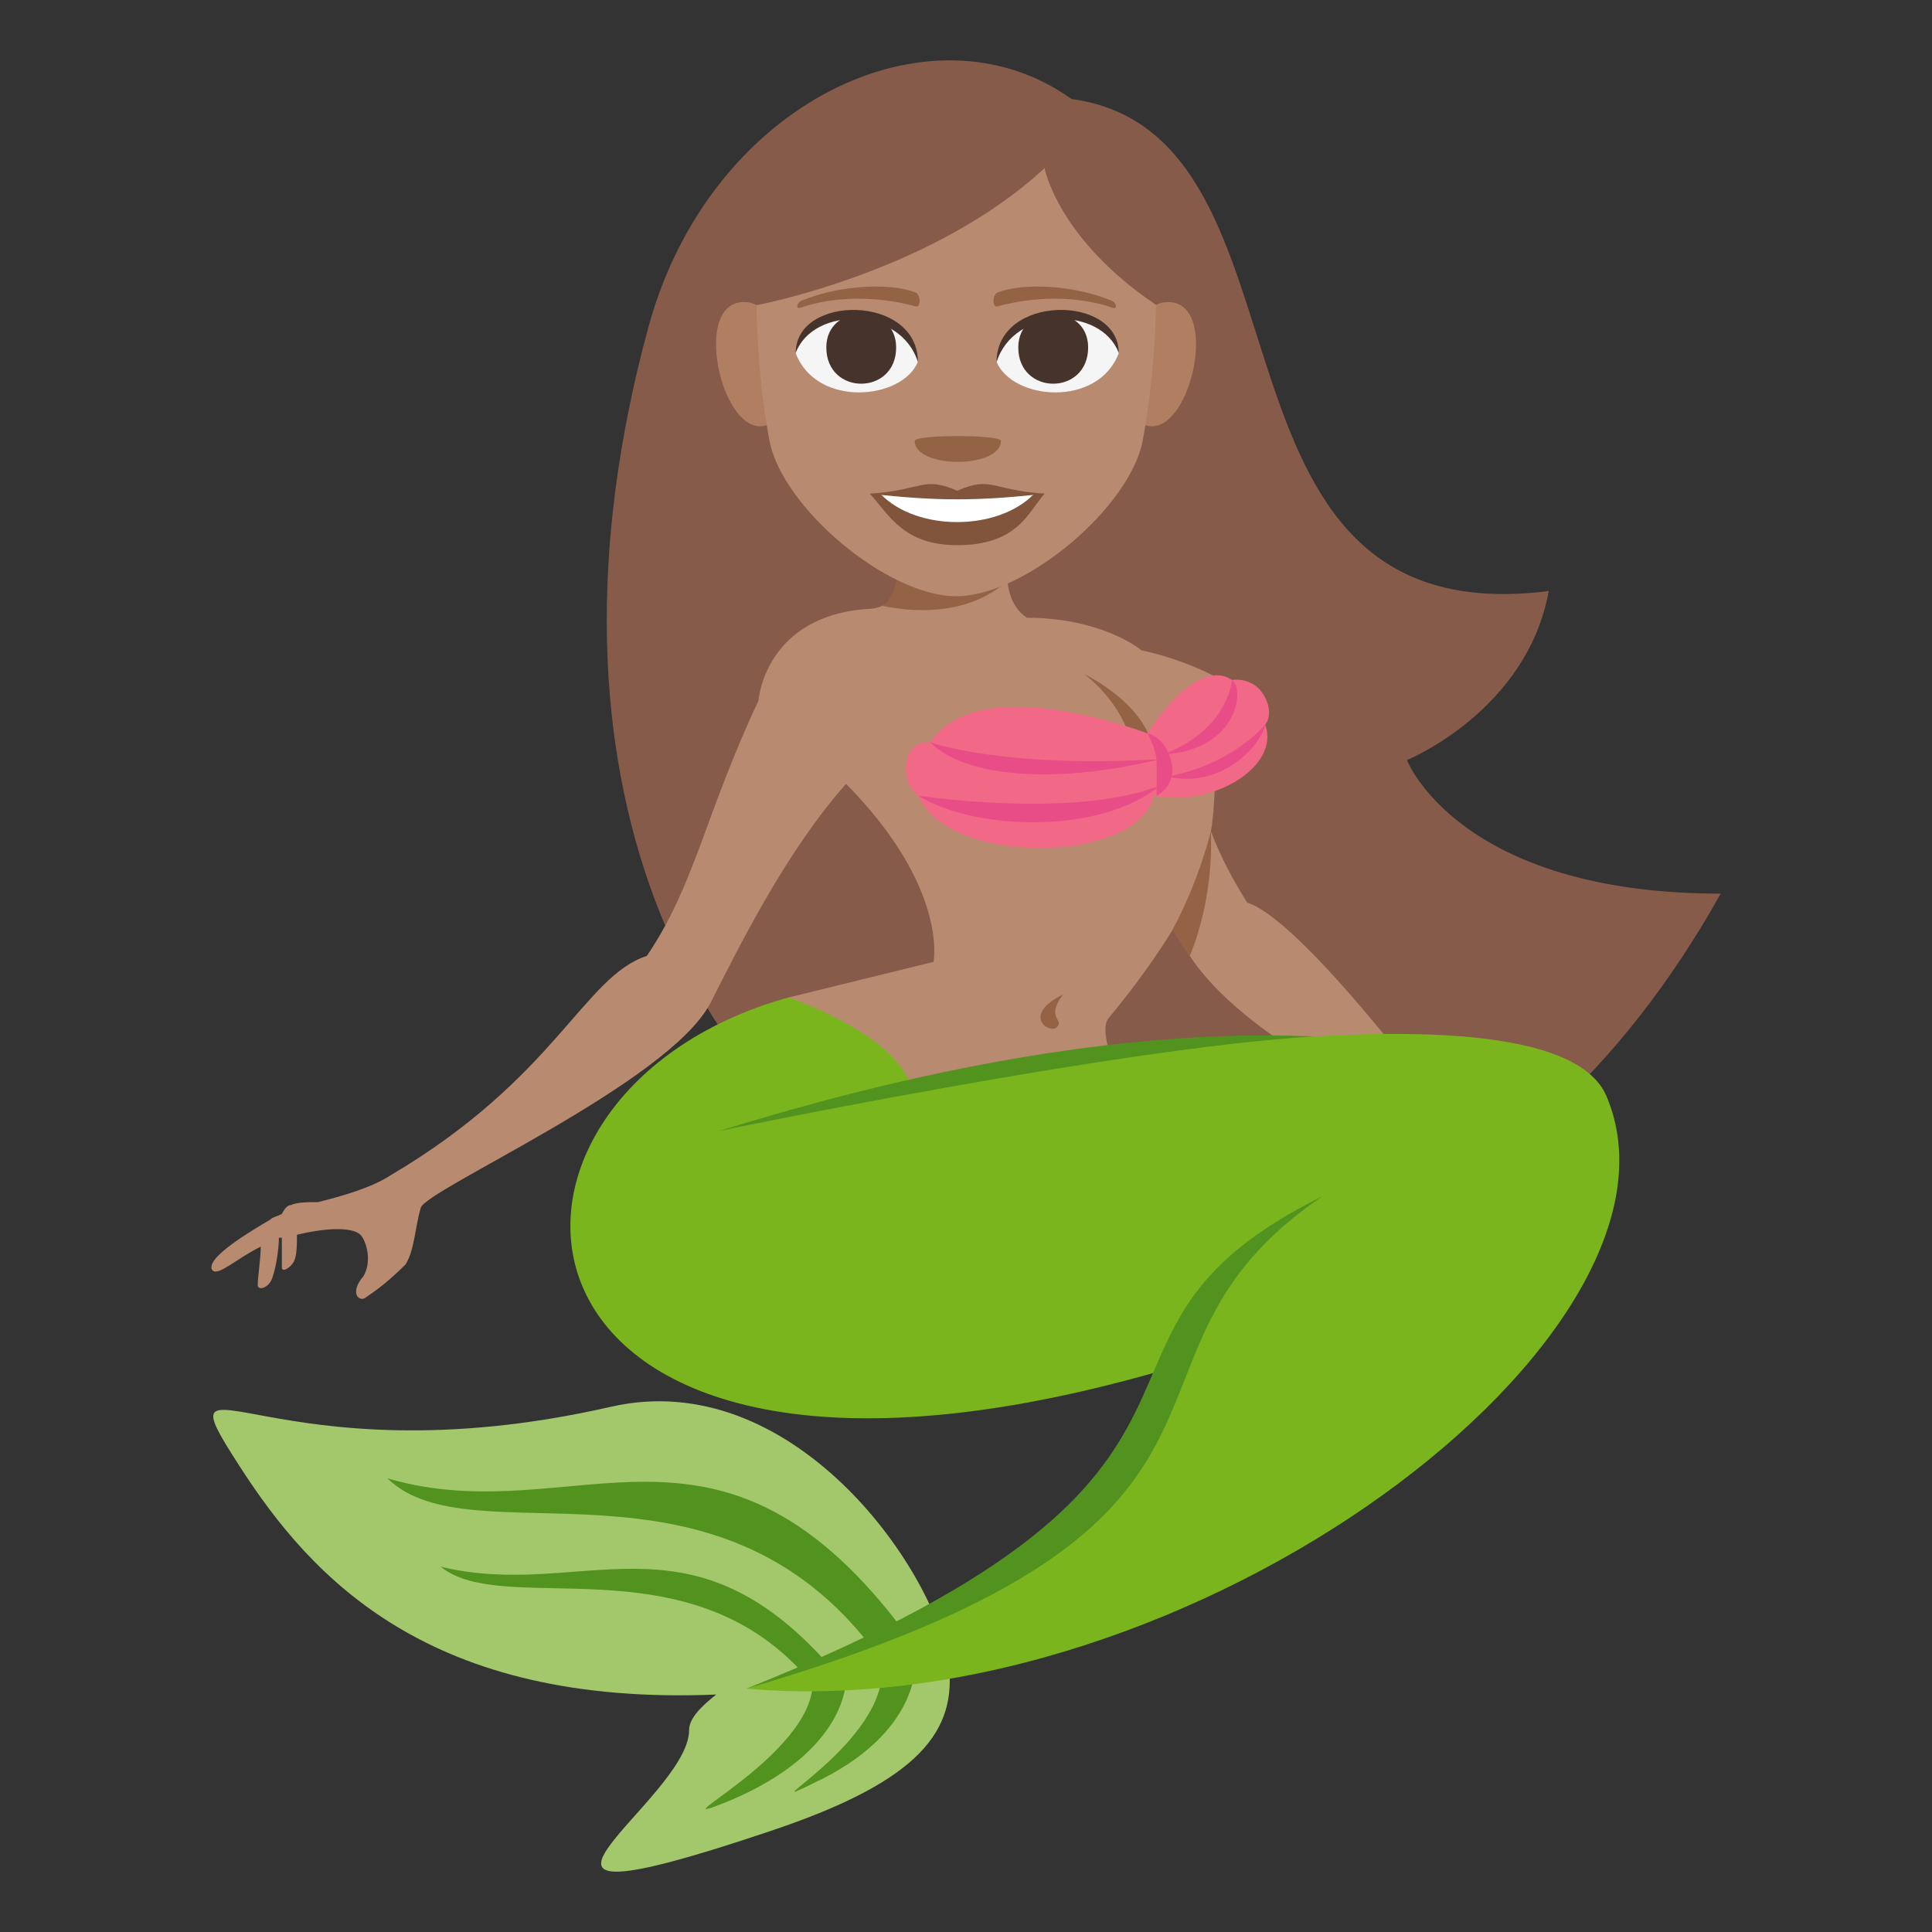 <?xml version="1.0" encoding="utf-8"?>
<!-- Generator: Adobe Illustrator 15.0.0, SVG Export Plug-In . SVG Version: 6.00 Build 0)  -->
<!DOCTYPE svg PUBLIC "-//W3C//DTD SVG 1.1//EN" "http://www.w3.org/Graphics/SVG/1.1/DTD/svg11.dtd">
<svg version="1.1" id="Layer_1" xmlns="http://www.w3.org/2000/svg" xmlns:xlink="http://www.w3.org/1999/xlink" x="0px" y="0px"
	 width="64px" height="64px" viewBox="0 0 64 64" enable-background="new 0 0 64 64" xml:space="preserve">
<rect x="0" y="0" width="64" height="64" fill="#333333" stroke="none"/>
<path fill="#875B49" d="M21.486,10.813C13.293,40.776,43.523,53.712,57,29.603c-8.691,0-10.393-4.424-10.393-4.424
	s3.977-1.623,4.697-5.6c-12.135,1.533-7.242-15.14-15.811-16.3C30.82-0.072,23.512,3.408,21.486,10.813z"/>
<path fill="#B88A6F" d="M41.313,29.897c-0.5-0.787-0.9-1.572-1.201-2.359c0.201-0.982,0.184-4.418,0.184-5.105
	c0,0-1.08-0.594-2.48-0.889c-0.5-0.393-1.799-1.08-3.797-1.08c-1.199-0.787-0.4-3.047-0.4-3.047H29.52c0,0,0.9,2.652-0.697,2.75
	c-3.498,0.197-3.699,3.047-3.699,3.047c-1.799,3.834-2.098,6.094-3.697,8.451c-2.098,0.688-2.998,4.029-8.494,7.271
	c-0.6,0.395-1.598,0.689-2.398,0.885c-0.299,0-0.699,0-0.9,0.1c-0.1,0-0.199,0.098-0.299,0.293c-0.199,0.1-0.299,0.1-0.398,0.197
	c-0.5,0.295-2.199,1.277-1.9,1.672c0.201,0.195,0.801-0.395,1.6-0.787c0,0.393-0.1,0.982-0.1,1.277c0,0.197,0.4,0.098,0.5-0.295
	c0.1-0.295,0.201-0.885,0.201-1.277h0.098c0,0.295,0,0.787,0,0.982c0,0.197,0.299,0,0.4-0.195c0.1-0.197,0.1-0.59,0.1-0.885
	c0.799-0.197,1.799-0.295,2.1,0c0.197,0.195,0.398,0.885,0.1,1.375c-0.5,0.59-0.1,0.885,0.098,0.688
	c0.602-0.393,1.102-0.883,1.301-1.08c0.301-0.492,0.301-1.18,0.5-1.867c0.1-0.59,8.193-4.127,9.592-6.781
	c1-1.965,2.5-5.012,4.498-7.271c3.398,3.439,2.898,5.896,2.898,5.896l-4.799,1.18l3.998,5.109l7.098-2.064c0,0-0.9-1.867-0.5-2.357
	c0.896-1.082,1.598-2.064,2.197-3.047c1.357,3.893,9.793,6.979,9.992,7.566C48.906,38.249,43.41,30.585,41.313,29.897z"/>
<path fill="#946346" d="M35.217,32.942c-0.602,0.787,0.055,0.83-0.201,1.082C34.764,34.274,33.818,33.63,35.217,32.942z"/>
<path fill="#946346" d="M35.916,22.329c0,0,3.098,1.475,2.098,3.637C36.916,28.226,38.914,24.688,35.916,22.329z"/>
<path fill="#946346" d="M38.84,30.804c0,0,0.271,0.471,0.572,0.863c0,0,0.801-1.77,0.699-4.129
	C40.111,27.538,39.74,29.132,38.84,30.804z"/>
<path fill="#F26887" d="M41.713,22.821c-0.4-0.393-0.9-0.295-0.9-0.295c-0.701-0.492-1.799,0.197-2.799,1.77
	c0,0-5.596-2.162-7.193,0.295c0,0-0.701-0.1-0.801,0.688c-0.1,0.785,0.4,1.08,0.4,1.08c1,2.359,7.295,2.262,7.795,0
	c1.998,0.393,4.197-0.982,3.697-2.357C42.012,23.901,42.213,23.411,41.713,22.821z"/>
<path fill="#A3C86B" d="M20.229,46.603c5.994-1.375,10.691,5.307,11.191,8.451c0.299,2.26-0.9,3.93-5.896,5.6
	c-10.791,3.637-2.697-0.982-2.697-3.34c0-0.393,0.4-0.785,0.898-1.18c-9.492,0.395-13.391-3.832-15.789-7.566
	C5.137,44.243,9.035,49.157,20.229,46.603z"/>
<path fill="#529320" d="M12.834,48.972c6.25,1.832,10.99-3.293,17.285,5.295c0.178,0.242-0.92,0.732-1.1,0.492
	C23.678,47.573,15.643,51.731,12.834,48.972z"/>
<path fill="#529320" d="M14.596,51.897c4.658,1.137,8.191-2.043,12.883,3.285c0.131,0.148-0.686,0.455-0.82,0.305
	C22.678,51.03,16.689,53.61,14.596,51.897z"/>
<path fill="#529320" d="M24.123,59.671c3.998-1.67,3.898-4.027,3.898-4.027l-1.1,0.098C26.922,58.198,21.426,60.753,24.123,59.671z"
	/>
<path fill="#529320" d="M26.922,59.083c3.598-1.672,3.398-4.029,3.398-4.029l-1.1,0.295C29.221,57.806,24.725,60.163,26.922,59.083z
	"/>
<path fill="#7AB51D" d="M38.414,45.423c-22.584,6.486-23.982-9.139-12.293-12.381c0,0,3.799,1.277,4.1,3.145
	c0,0,20.984-4.422,22.984,0.098c3.396,7.861-13.691,20.932-28.48,19.654C24.725,55.938,37.514,52.007,38.414,45.423z"/>
<path fill="#529320" d="M24.725,55.938c18.859-5.508,11.109-10.891,19.086-16.313C34.268,44.343,43.168,48.567,24.725,55.938z"/>
<path fill="#529320" d="M43.523,34.335c-8.014-0.369-16.502,2.145-19.699,3.129C23.824,37.464,37.092,34.712,43.523,34.335z"/>
<path fill="#946346" d="M29.803,18.767c0,0-0.133,1.084-0.582,1.303c2.896,0.59,4.148-0.846,4.148-0.846L29.803,18.767z"/>
<path fill="#E84D88" d="M30.82,24.591c0,0,2.363,0.865,7.605,0.557C34.898,26.015,31.912,25.72,30.82,24.591z"/>
<path fill="#E84D88" d="M40.813,22.526c0,0-0.104,1.629-2.275,2.467C40.975,24.854,41.256,22.851,40.813,22.526z"/>
<path fill="#E84D88" d="M41.912,24.001c0,0-1.07,1.326-3.234,1.723C40.41,26.142,41.756,24.745,41.912,24.001z"/>
<path fill="#E84D88" d="M30.42,26.358c0,0,5.166,0.785,8.006-0.336C36.49,27.634,32.334,27.54,30.42,26.358z"/>
<path fill="#E84D88" d="M38.014,24.296c0.4,0.098,0.701,0.49,0.801,0.982c0.1,0.393-0.1,0.885-0.5,1.08c0-0.195,0-0.393,0-0.59
	c0-0.195,0-0.295,0-0.49C38.314,24.983,38.215,24.688,38.014,24.296z"/>
<g>
	<path fill="#B07E61" d="M25.787,13.843c0.795-0.74,0.072-3.645-0.953-3.82C22.643,9.649,24.07,15.438,25.787,13.843z"/>
</g>
<g>
	<path fill="#B07E61" d="M37.553,13.843c-0.795-0.74-0.072-3.645,0.953-3.82C40.695,9.649,39.27,15.438,37.553,13.843z"/>
</g>
<path fill="#B88A6F" d="M38.295,10.099c-3.26-2.195-3.693-4.53-3.693-4.53c-3.727,3.46-9.541,4.54-9.541,4.54s0,2.227,0.428,4.488
	c0.418,2.207,3.902,5.154,6.182,5.154c2.281,0,5.764-2.947,6.182-5.154C38.281,12.335,38.295,10.099,38.295,10.099z"/>
<path fill="#F5F5F5" d="M37.059,11.704c-0.695,1.813-3.529,1.547-4.047,0.279C33.404,9.944,36.676,9.769,37.059,11.704z"/>
<path fill="#45332C" d="M33.732,11.509c0,1.602,2.314,1.602,2.314,0C36.047,10.024,33.732,10.024,33.732,11.509z"/>
<path fill="#45332C" d="M37.059,11.69c0-1.947-4.047-1.947-4.047,0.309C33.59,10.147,36.48,10.147,37.059,11.69z"/>
<path fill="#F5F5F5" d="M26.359,11.704c0.697,1.813,3.531,1.547,4.049,0.279C30.014,9.944,26.744,9.769,26.359,11.704z"/>
<path fill="#45332C" d="M29.686,11.509c0,1.602-2.313,1.602-2.313,0C27.373,10.024,29.686,10.024,29.686,11.509z"/>
<path fill="#45332C" d="M26.359,11.69c0-1.947,4.049-1.947,4.049,0.307C29.83,10.147,26.938,10.147,26.359,11.69z"/>
<g>
	<path fill="#80553C" d="M34.602,16.354c-0.545,0.615-0.885,1.705-2.893,1.705c-1.75,0-2.232-0.959-2.891-1.705H34.602z"/>
	<path fill="#FFFFFF" d="M34.24,16.374c-1.191,1.219-3.855,1.236-5.061,0H34.24z"/>
	<path fill="#80553C" d="M31.709,16.257c-1.133-0.498-1.141-0.02-2.891,0.098c2.209,0.248,3.574,0.248,5.783,0
		C32.852,16.237,32.842,15.759,31.709,16.257z"/>
</g>
<path fill="#946346" d="M36.814,9.956c-1.227-0.506-2.904-0.604-3.766-0.268c-0.184,0.072-0.178,0.506-0.016,0.463
	c1.234-0.336,2.656-0.363,3.826,0.045C37.018,10.251,36.998,10.03,36.814,9.956z"/>
<path fill="#946346" d="M26.563,9.956c1.225-0.506,2.902-0.604,3.764-0.268c0.182,0.072,0.178,0.506,0.016,0.463
	c-1.234-0.336-2.656-0.363-3.826,0.045C26.357,10.251,26.377,10.03,26.563,9.956z"/>
<path fill="#946346" d="M33.156,14.604c0,0.928-2.854,0.928-2.854,0C30.303,14.392,33.156,14.392,33.156,14.604z"/>
</svg>
